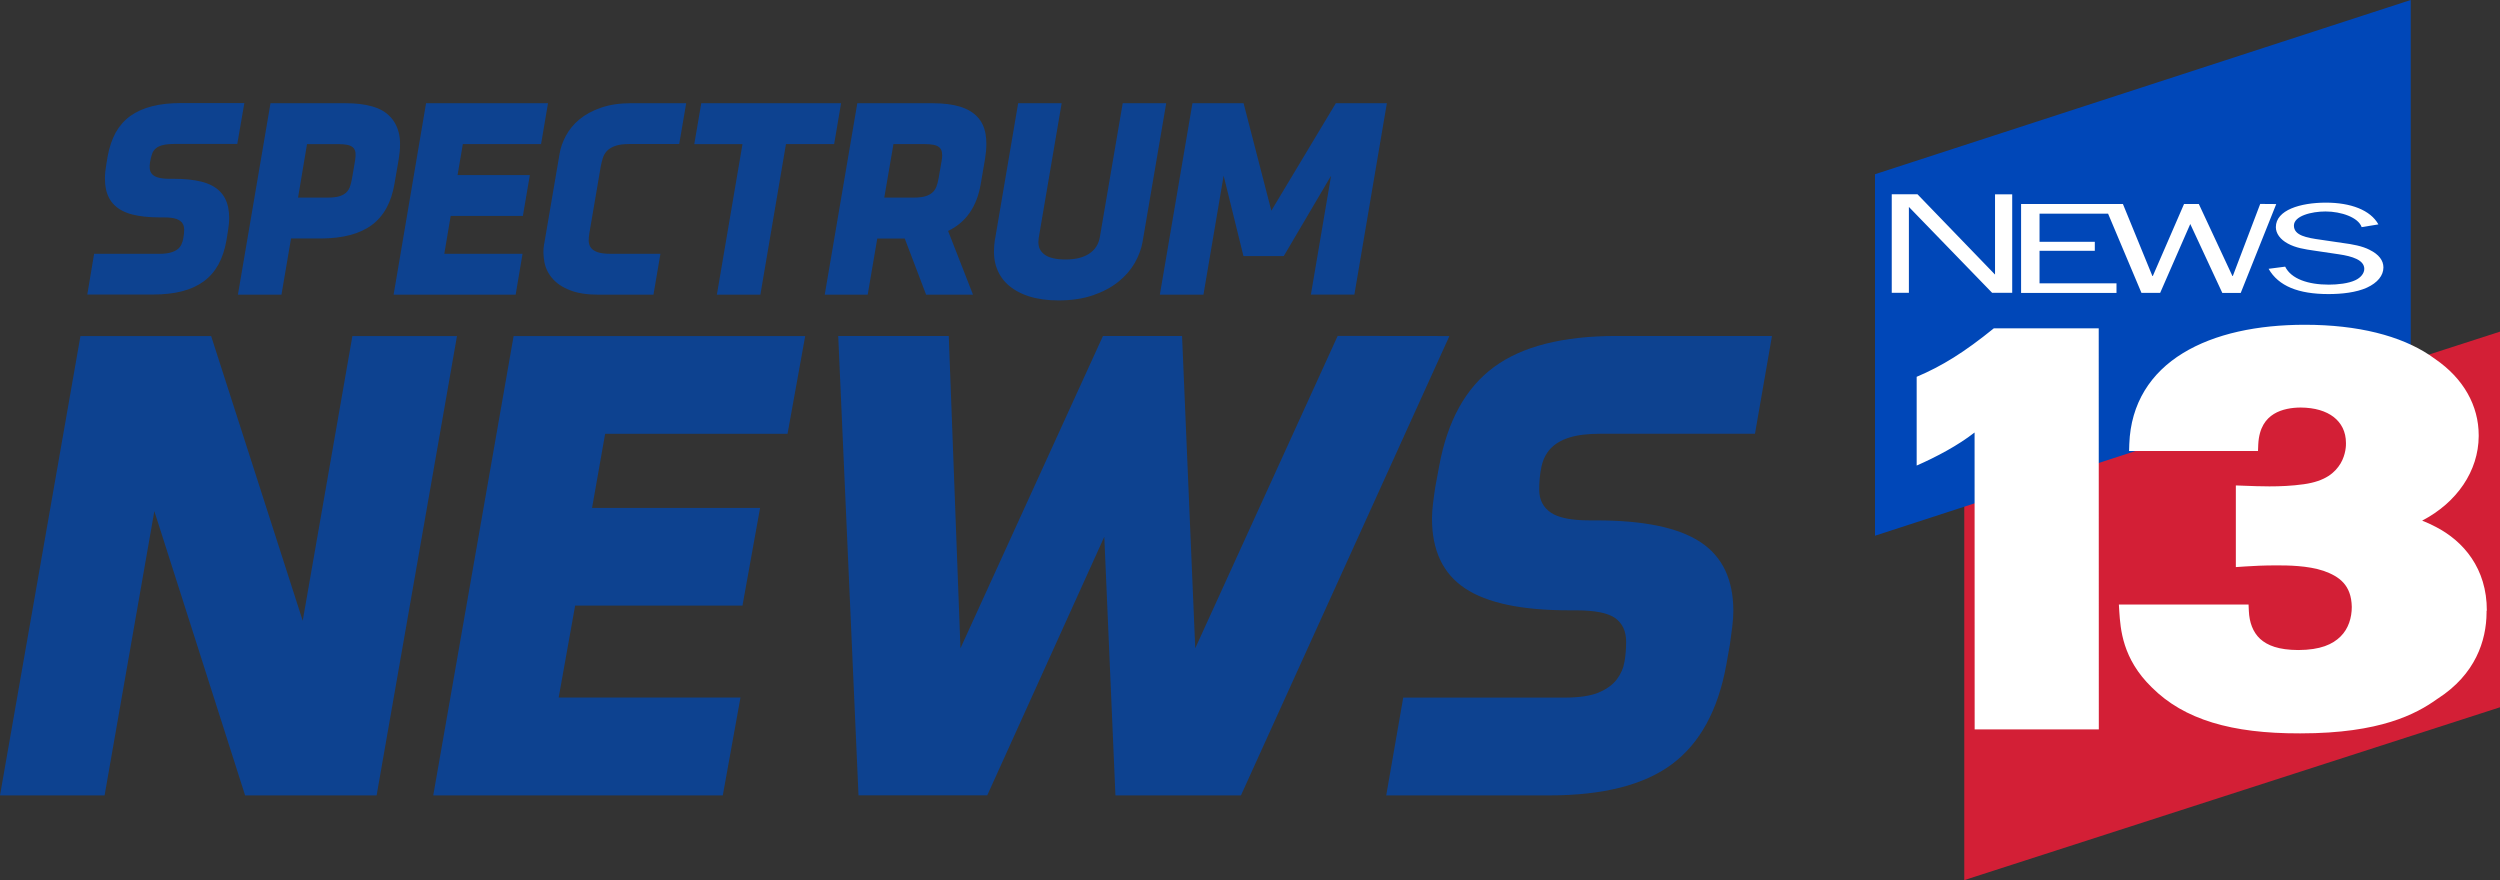 <svg viewBox="0 0 196 69" version="1.1" xmlns="http://www.w3.org/2000/svg" xmlns:xlink="http://www.w3.org/1999/xlink"><rect x="0" y="0" width="196" height="69" fill="#333333" stroke="none"/>        <desc>Created with Sketch.</desc>    <defs/>    <g id="Page-1" stroke="none" stroke-width="1" fill="none" fill-rule="evenodd">        <g id="Unknown-1" fill-rule="nonzero">            <g id="Group" transform="translate(0, 8)" fill="#0D4290">                <path d="M23.733,40.667 L27.627,18.346 L35.827,18.346 L29.527,54.357 L19.217,54.357 L12.1,32.073 L8.2,54.357 L0,54.357 L6.307,18.346 L16.553,18.346 M43.8,46.686 L58.053,46.686 L56.667,54.357 L33.967,54.357 L40.267,18.346 L63.127,18.346 L61.743,26.008 L47.443,26.008 L46.417,31.822 L59.59,31.822 L58.21,39.48 L45.09,39.48 M113.633,18.346 L97.29,54.357 L87.45,54.357 L86.577,34.085 L77.4,54.354 L67.307,54.354 L65.717,18.343 L74.383,18.343 L75.3,42.826 L86.473,18.34 L92.673,18.34 L93.707,42.823 L104.873,18.336 M125.31,46.303 C125.943,46.045 126.423,45.7 126.75,45.274 C127.073,44.848 127.277,44.379 127.363,43.866 C127.45,43.353 127.49,42.833 127.49,42.323 C127.49,41.495 127.207,40.882 126.643,40.466 C126.077,40.057 125.043,39.849 123.543,39.849 L123.03,39.849 C119.307,39.849 116.583,39.279 114.857,38.125 C113.13,36.979 112.267,35.155 112.267,32.647 C112.273,32.268 112.293,31.886 112.347,31.49 C112.397,31.094 112.453,30.652 112.527,30.176 L112.833,28.533 C113.483,24.995 114.907,22.417 117.113,20.787 C119.313,19.158 122.523,18.34 126.723,18.34 L138.923,18.34 L137.59,26.005 L125.49,26.005 C124.467,26.005 123.64,26.105 123.007,26.313 C122.373,26.514 121.887,26.816 121.547,27.185 C121.203,27.564 120.973,28.023 120.853,28.576 C120.733,29.13 120.673,29.73 120.673,30.38 C120.673,31.168 120.973,31.768 121.573,32.181 C122.173,32.593 123.187,32.798 124.62,32.798 L125.133,32.798 C128.857,32.798 131.583,33.358 133.307,34.494 C135.03,35.624 135.893,37.425 135.893,39.892 C135.893,40.271 135.87,40.674 135.813,41.1 C135.763,41.535 135.703,41.985 135.633,42.468 L135.333,44.167 C134.683,47.701 133.267,50.283 131.08,51.913 C128.893,53.542 125.68,54.36 121.447,54.36 L108.68,54.36 L110.013,46.692 L122.68,46.692 C123.8,46.692 124.68,46.558 125.313,46.307" id="Shape"/>                <path d="M6.843,15.101 L7.377,11.899 L12.5,11.899 C12.86,11.899 13.153,11.865 13.38,11.798 C13.613,11.731 13.793,11.644 13.93,11.537 C14.063,11.426 14.163,11.302 14.23,11.148 C14.297,10.997 14.347,10.839 14.373,10.672 C14.413,10.437 14.44,10.216 14.44,10.014 C14.44,9.813 14.397,9.646 14.3,9.498 C14.21,9.357 14.047,9.247 13.823,9.163 C13.597,9.086 13.28,9.045 12.87,9.045 L12.537,9.045 C11.693,9.045 10.97,8.968 10.38,8.817 C9.787,8.667 9.32,8.422 8.98,8.09 C8.633,7.755 8.407,7.325 8.3,6.799 C8.25,6.554 8.227,6.286 8.227,5.994 C8.227,5.676 8.26,5.324 8.327,4.938 L8.437,4.267 C8.57,3.547 8.78,2.926 9.07,2.39 C9.37,1.863 9.75,1.431 10.223,1.089 C10.697,0.754 11.263,0.495 11.923,0.331 C12.577,0.163 13.33,0.08 14.19,0.08 L19.157,0.08 L18.603,3.285 L13.677,3.285 C13.293,3.285 12.983,3.319 12.75,3.379 C12.517,3.439 12.33,3.53 12.2,3.647 C12.067,3.765 11.973,3.909 11.917,4.083 C11.86,4.251 11.81,4.452 11.77,4.673 C11.73,4.898 11.723,5.092 11.747,5.26 C11.77,5.428 11.837,5.562 11.947,5.676 C12.06,5.79 12.223,5.877 12.447,5.931 C12.663,5.988 12.947,6.018 13.307,6.018 L13.653,6.018 C14.493,6.018 15.21,6.095 15.803,6.246 C16.39,6.393 16.86,6.638 17.203,6.97 C17.553,7.305 17.78,7.734 17.887,8.261 C17.94,8.506 17.967,8.781 17.967,9.082 C17.967,9.404 17.933,9.753 17.867,10.138 L17.753,10.843 C17.627,11.574 17.413,12.207 17.12,12.744 C16.82,13.28 16.437,13.723 15.96,14.068 C15.487,14.413 14.92,14.672 14.26,14.839 C13.603,15.007 12.85,15.091 12,15.091 L6.843,15.091 L6.843,15.101 Z M18.653,15.101 L21.207,0.093 L27.123,0.093 C27.883,0.093 28.55,0.17 29.123,0.328 C29.7,0.479 30.167,0.73 30.523,1.082 C30.89,1.438 31.137,1.887 31.27,2.433 C31.337,2.708 31.37,3.01 31.363,3.339 C31.363,3.684 31.33,4.056 31.263,4.455 L30.93,6.393 C30.683,7.869 30.087,8.948 29.143,9.646 C28.203,10.34 26.883,10.685 25.19,10.698 L22.817,10.698 L22.067,15.101 L18.65,15.101 L18.653,15.101 Z M23.36,7.49 L25.727,7.49 C26.073,7.49 26.36,7.456 26.577,7.396 C26.8,7.329 26.977,7.242 27.117,7.117 C27.25,7 27.36,6.843 27.43,6.655 C27.497,6.467 27.553,6.246 27.597,5.994 L27.837,4.593 C27.863,4.425 27.877,4.278 27.877,4.157 C27.877,4.07 27.877,3.999 27.867,3.946 C27.84,3.778 27.773,3.644 27.667,3.553 C27.557,3.459 27.407,3.392 27.217,3.352 C27.023,3.319 26.783,3.298 26.503,3.298 L24.07,3.298 L23.367,7.493 L23.36,7.49 Z M30.86,15.101 L33.403,0.093 L42.963,0.093 L42.42,3.295 L36.287,3.295 L35.873,5.726 L41.54,5.726 L40.993,8.928 L35.333,8.928 L34.833,11.899 L40.967,11.899 L40.427,15.101 L30.86,15.101 Z M42.667,11.111 L43.867,4.08 C43.943,3.597 44.11,3.121 44.367,2.645 C44.617,2.175 44.967,1.739 45.423,1.364 C45.877,0.985 46.443,0.676 47.123,0.442 C47.797,0.207 48.597,0.09 49.517,0.09 L53.797,0.09 L53.25,3.292 L49.343,3.292 C48.893,3.292 48.53,3.339 48.253,3.433 C47.977,3.526 47.76,3.654 47.603,3.815 C47.447,3.976 47.337,4.16 47.27,4.368 C47.203,4.579 47.147,4.797 47.103,5.022 L46.213,10.236 C46.173,10.457 46.153,10.665 46.153,10.866 C46.153,11.067 46.207,11.242 46.31,11.396 C46.41,11.55 46.587,11.671 46.83,11.765 C47.073,11.852 47.42,11.899 47.87,11.899 L51.777,11.899 L51.23,15.104 L46.95,15.104 C46.03,15.104 45.273,14.987 44.683,14.752 C44.083,14.517 43.63,14.209 43.307,13.827 C42.983,13.458 42.773,13.029 42.683,12.553 C42.637,12.301 42.61,12.05 42.603,11.798 C42.603,11.57 42.62,11.342 42.66,11.118 L42.667,11.111 Z M54.433,3.292 L54.98,0.093 L65.94,0.093 L65.397,3.295 L61.62,3.295 L59.613,15.104 L56.203,15.104 L58.21,3.302 L54.433,3.302 L54.433,3.292 Z M64.66,15.101 L67.213,0.093 L73.12,0.093 C73.967,0.093 74.68,0.184 75.263,0.361 C75.84,0.539 76.297,0.807 76.63,1.166 C76.963,1.518 77.177,1.971 77.27,2.514 C77.31,2.749 77.33,3.007 77.33,3.278 C77.33,3.637 77.297,4.023 77.23,4.438 L76.897,6.383 C76.597,8.194 75.74,9.434 74.33,10.105 L76.283,15.101 L72.607,15.101 L70.933,10.702 L68.777,10.702 L68.027,15.104 L64.66,15.104 L64.66,15.101 Z M69.327,7.49 L71.677,7.49 C72.01,7.49 72.293,7.456 72.52,7.396 C72.747,7.329 72.93,7.242 73.073,7.117 C73.217,7 73.33,6.843 73.407,6.655 C73.483,6.467 73.54,6.246 73.583,5.994 L73.827,4.593 C73.853,4.432 73.867,4.291 73.867,4.174 C73.867,4.09 73.86,4.013 73.847,3.939 C73.82,3.771 73.747,3.644 73.64,3.55 C73.53,3.456 73.373,3.389 73.173,3.349 C72.98,3.315 72.74,3.295 72.457,3.295 L70.047,3.295 L69.327,7.493 L69.327,7.49 Z M78.007,10.782 L79.823,0.093 L83.233,0.093 L81.433,10.665 C81.417,10.786 81.407,10.9 81.407,11 C81.413,11.151 81.44,11.292 81.473,11.419 C81.557,11.631 81.69,11.805 81.873,11.942 C82.05,12.083 82.283,12.184 82.56,12.244 C82.84,12.311 83.16,12.345 83.513,12.345 C83.88,12.345 84.213,12.311 84.527,12.244 C84.84,12.17 85.113,12.063 85.35,11.916 C85.583,11.768 85.783,11.58 85.93,11.362 C86.077,11.141 86.18,10.879 86.23,10.578 L88.02,0.093 L91.43,0.093 L89.58,10.947 C89.487,11.503 89.28,12.053 88.97,12.606 C88.657,13.153 88.23,13.646 87.69,14.082 C87.15,14.517 86.49,14.873 85.707,15.144 C84.927,15.413 84.017,15.553 82.983,15.553 C82.107,15.553 81.327,15.443 80.65,15.225 C79.973,15.004 79.417,14.688 78.983,14.286 C78.55,13.884 78.25,13.394 78.077,12.824 C77.977,12.489 77.927,12.127 77.927,11.738 C77.927,11.429 77.953,11.111 78,10.779 L78.007,10.782 Z M90.933,15.101 L93.487,0.093 L97.497,0.093 L99.673,8.519 L104.73,0.09 L108.73,0.09 L106.183,15.097 L102.773,15.097 L104.357,5.776 L100.647,12.076 L97.487,12.076 L95.933,5.773 L94.35,15.101 L90.933,15.101 Z" id="Shape"/>            </g>            <polyline id="Shape" fill="#D31F36" points="196 26 196 55.449 154 69 154 39.551"/>            <polyline id="Shape" fill="#0047B8" points="189 0 189 28.342 147 42 147 13.658"/>            <g id="Group" transform="translate(148, 15)" fill="#FFFFFF">                <path d="M46.967,32.881 C46.98,29.557 45.123,27.422 42.973,26.311 C42.617,26.123 42.253,25.958 41.897,25.817 C44.63,24.394 46.313,21.923 46.33,19.204 L46.33,19.137 L46.33,19.123 C46.33,16.807 45.143,14.675 42.917,13.147 C42.77,13.037 42.623,12.933 42.463,12.829 C40.197,11.331 36.887,10.462 32.697,10.462 C29.017,10.462 25.647,11.15 23.137,12.688 C20.623,14.225 19.05,16.615 18.937,19.815 L18.92,20.359 L29.027,20.359 L29.047,19.848 C29.113,18.505 29.66,17.834 30.273,17.455 C30.893,17.072 31.707,16.951 32.373,16.951 C33.493,16.958 34.357,17.23 34.957,17.69 C35.557,18.16 35.923,18.831 35.923,19.738 C35.93,19.889 35.923,20.617 35.503,21.332 C35.07,22.044 34.33,22.725 32.613,22.964 C31.663,23.098 30.747,23.132 29.923,23.132 C29.21,23.132 28.563,23.105 28.017,23.085 L27.29,23.058 L27.29,29.46 L28.047,29.409 C28.613,29.369 29.5,29.326 30.47,29.326 C31.363,29.326 32.923,29.336 34.17,29.755 C35.403,30.192 36.347,30.863 36.38,32.582 C36.38,33.421 36.123,34.287 35.503,34.898 C34.88,35.516 33.927,35.956 32.187,35.963 C30.63,35.956 29.767,35.603 29.197,35.09 C28.63,34.566 28.347,33.791 28.31,32.901 L28.287,32.397 L18.12,32.397 L18.153,32.948 C18.247,34.304 18.387,36.641 20.7,38.89 C23.233,41.425 26.98,42.509 32.277,42.496 L32.377,42.496 C38.63,42.496 41.423,40.965 43.003,39.853 L43.08,39.796 L43.12,39.773 C46.077,37.866 46.93,35.234 46.947,33.032 L46.947,32.914 C46.953,32.891 46.947,32.881 46.947,32.881 L46.967,32.881 Z M6.813,42.187 L16.547,42.187 L16.54,10.74 L8.317,10.74 C6,12.62 4.25,13.701 2.267,14.541 L2.267,21.5 C3.817,20.819 5.5,19.929 6.807,18.908 L6.813,42.187 Z" id="Shape"/>                <path d="M8.41,6.527 L2.333,0.233 L0.313,0.233 L0.313,7.954 L1.657,7.954 L1.657,1.223 L8.183,7.957 L9.757,7.957 L9.757,0.236 L8.41,0.236 L8.41,6.527 Z M29.2,0.988 L27.053,6.638 L27.02,6.638 L24.387,0.991 L23.23,0.991 L20.78,6.641 L20.747,6.641 L18.437,0.995 L10.453,0.995 L10.453,7.964 L17.933,7.964 L17.933,7.215 L11.9,7.215 L11.9,4.664 L16.233,4.664 L16.233,3.959 L11.9,3.959 L11.9,1.75 L17.273,1.75 L19.89,7.961 L21.357,7.961 L23.717,2.562 L26.23,7.967 L27.673,7.967 L30.457,0.998 L29.2,0.988 Z M37.78,4.587 C37.19,4.285 36.433,4.15 35.673,4.05 L33.933,3.794 C32.857,3.643 31.843,3.469 31.843,2.687 C31.843,1.925 33.227,1.579 34.32,1.579 C35.553,1.579 36.9,2.049 37.153,2.807 L38.467,2.593 C37.843,1.465 36.29,0.887 34.353,0.887 C32.347,0.887 30.427,1.468 30.427,2.807 C30.427,3.294 30.76,3.771 31.37,4.097 C31.98,4.432 32.687,4.543 33.463,4.654 L35.387,4.939 C36.397,5.09 37.36,5.376 37.36,6.081 C37.36,6.416 37.093,6.769 36.653,6.97 C36.113,7.225 35.27,7.316 34.58,7.316 C32.96,7.316 31.63,6.87 31.157,5.906 L29.857,6.074 C30.633,7.427 32.19,8.055 34.547,8.055 C35.593,8.055 36.723,7.934 37.567,7.551 C38.407,7.165 38.86,6.594 38.86,5.966 C38.86,5.419 38.503,4.943 37.78,4.59 L37.78,4.587 Z" id="Shape"/>            </g>        </g>    </g></svg>